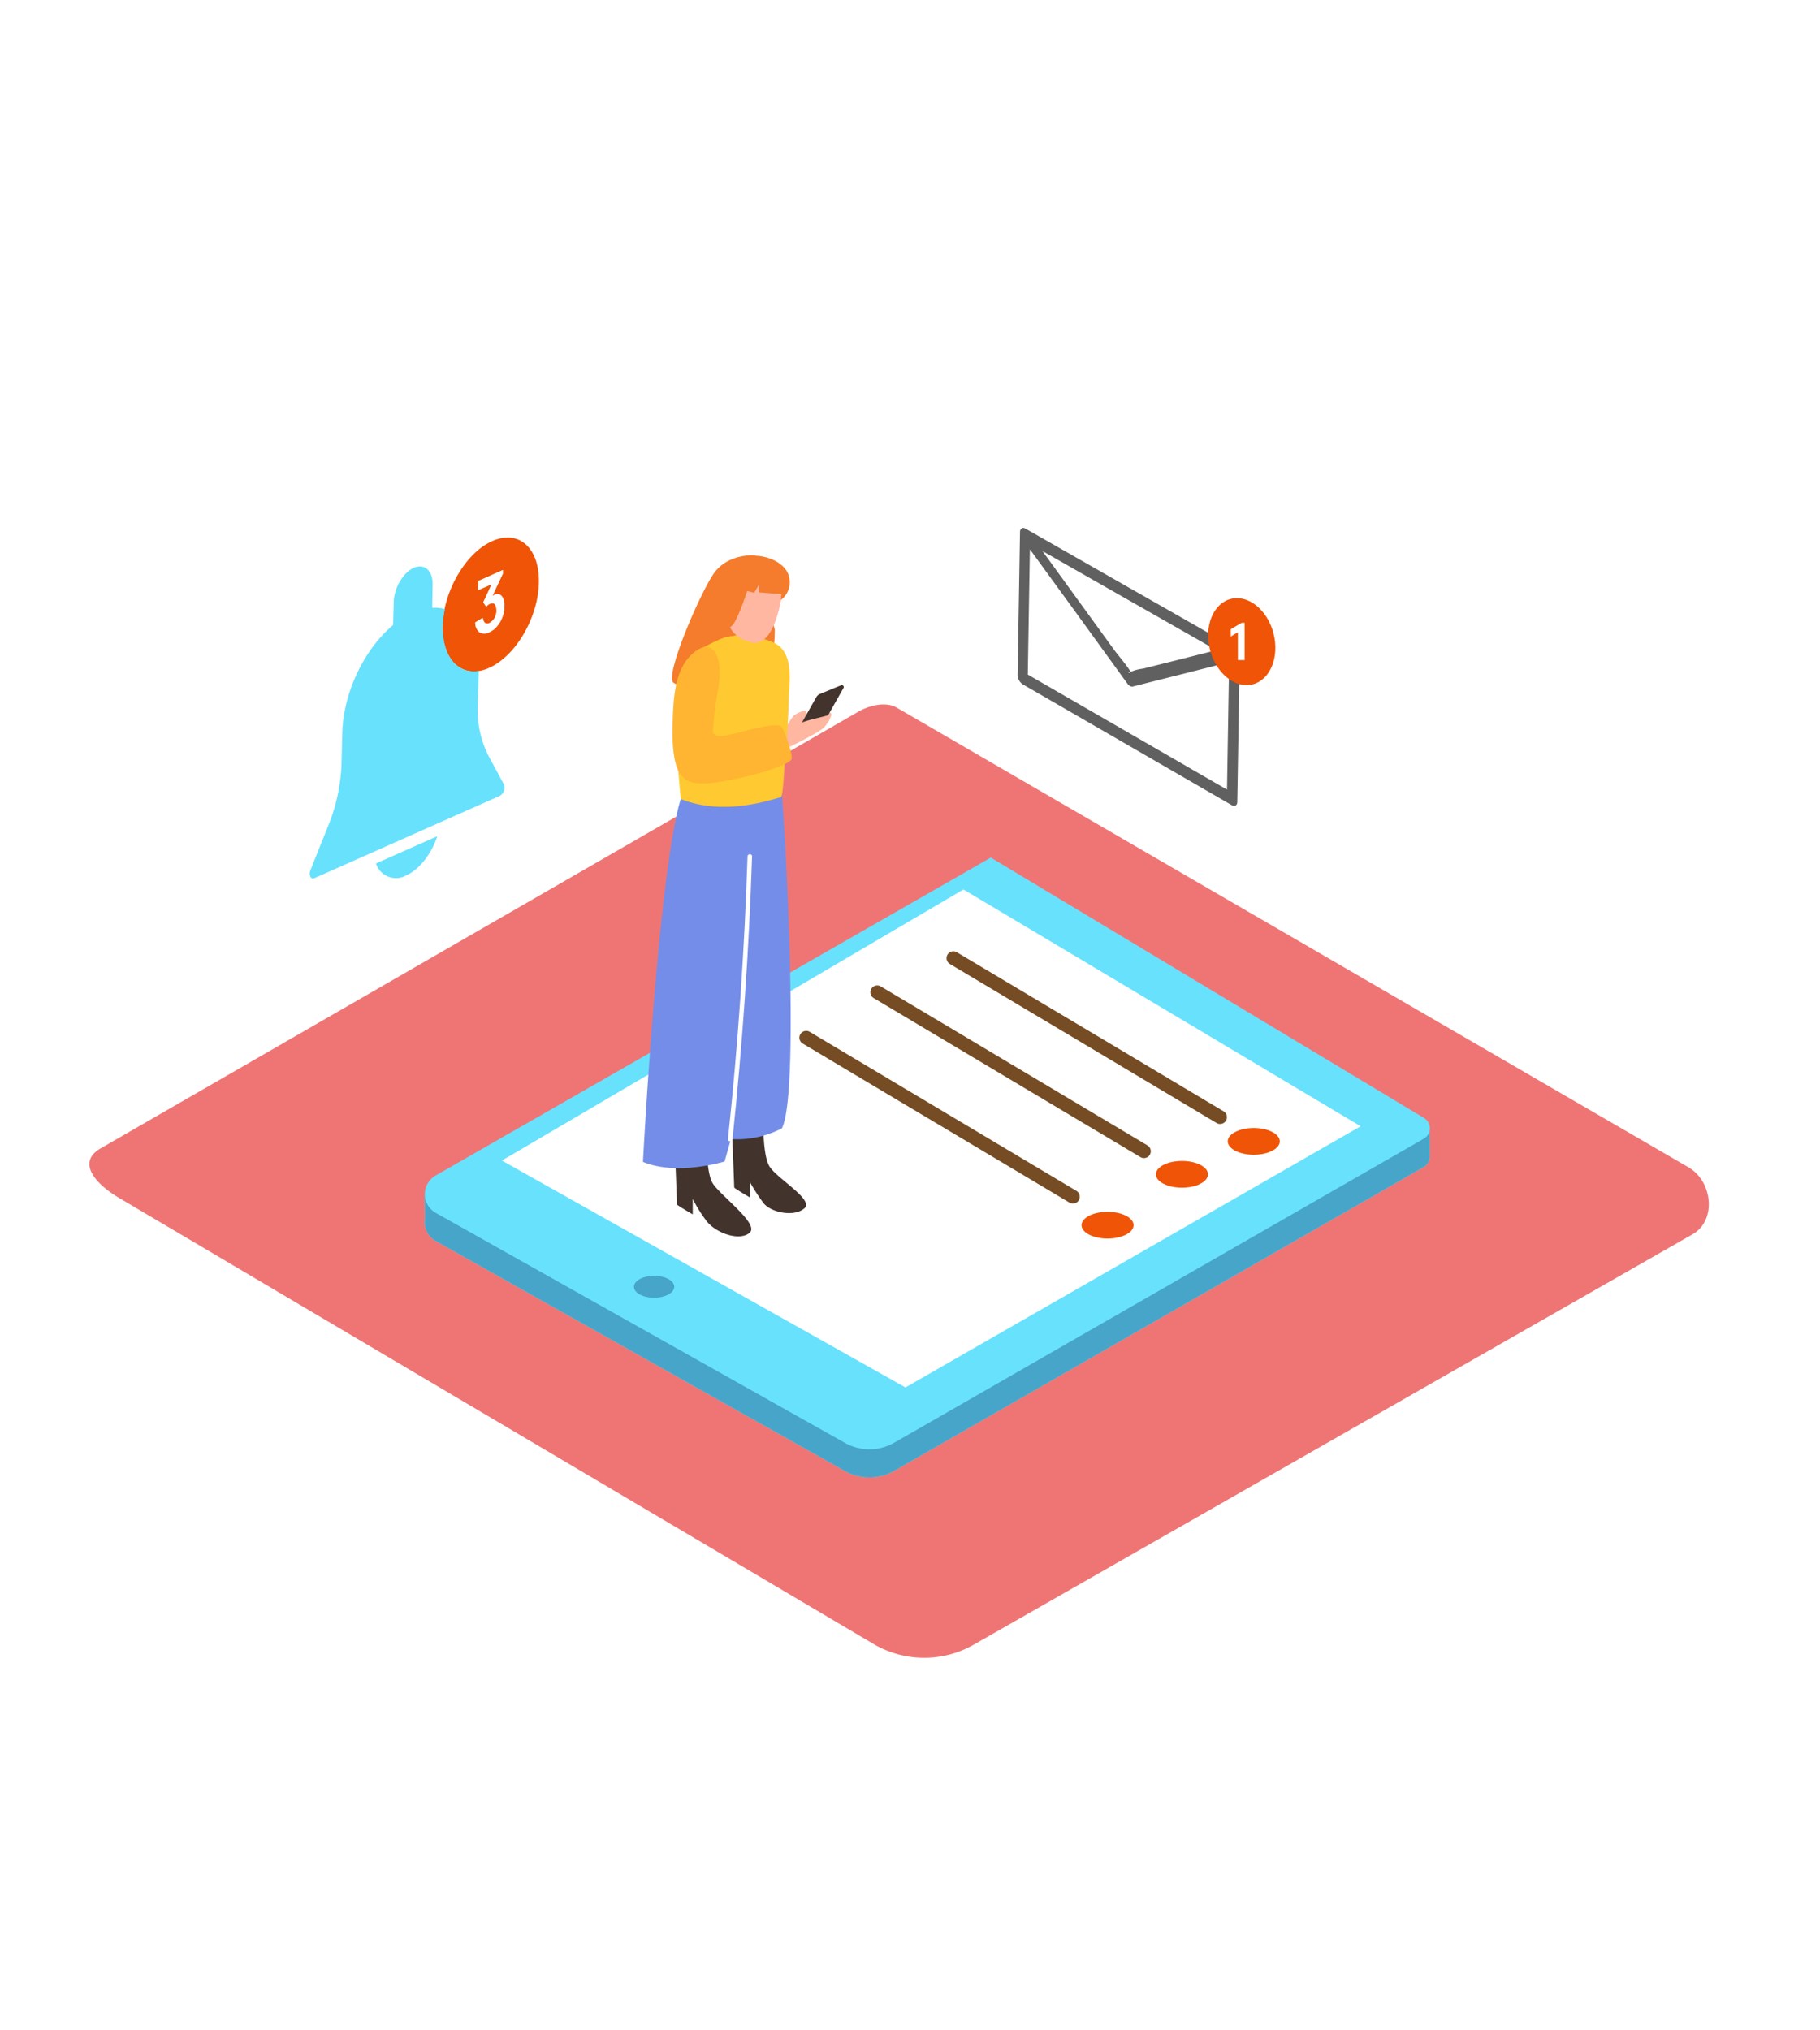 <svg id="Layer_2" data-name="Layer 2" xmlns="http://www.w3.org/2000/svg" xmlns:xlink="http://www.w3.org/1999/xlink" viewBox="0 0 400 300" data-imageid="voting-d" imageName="Notifications" class="illustrations_image" style="width: 269px;"><defs><linearGradient id="linear-gradient-12-12-12-12-12-12-12-12-12-12-12-12-12-12-12" x1="144.83" y1="213.63" x2="127.09" y2="239.89" gradientUnits="userSpaceOnUse"><stop offset="0" stop-color="#da2e81"/><stop offset="1" stop-color="#ef7575"/></linearGradient><linearGradient id="linear-gradient-2-12-12-12-12-12-12-12-12-12-12-12-12-12-12-12" x1="147.37" y1="205.63" x2="156.31" y2="195.52" gradientUnits="userSpaceOnUse"><stop offset="0" stop-color="#fff" stop-opacity="0"/><stop offset="1" stop-color="#ff6a00"/></linearGradient></defs><title>PP_</title><path d="M192.34,288.42l-165.77-98c-5.28-3-9.8-7.83-4.66-11L188.28,83.55c2.5-1.55,6.29-2.56,8.82-1.09l174,101c5.28,3.06,6.22,11.63.94,14.69L214.19,288.26A22,22,0,0,1,192.34,288.42Z" fill="#ef7575"/><path d="M105.37,187.94l-39.9,23.57s77.53,45.75,99.83,59L203.76,246" fill="url(#linear-gradient)"/><path d="M93.36,189.52l2.85,1.69,121.5-69.59L310,177.05l4.21-1.26,0,5a2.63,2.63,0,0,1-1.31,2.6L196.5,250.17a11,11,0,0,1-10.84,0l-89.9-50.53a4.7,4.7,0,0,1-2.33-5Z" fill="#68e1fd" class="target-color"/><path d="M93.36,189.52l2.85,1.69,121.5-69.59L310,177.05l4.21-1.26,0,5a2.63,2.63,0,0,1-1.31,2.6L196.5,250.17a11,11,0,0,1-10.84,0l-89.9-50.53a4.7,4.7,0,0,1-2.33-5Z" fill="#68e1fd" class="target-color"/><path d="M93.36,189.52l2.85,1.69,121.5-69.59L310,177.05l4.21-1.26,0,5a2.63,2.63,0,0,1-1.31,2.6L196.5,250.17a11,11,0,0,1-10.84,0l-89.9-50.53a4.7,4.7,0,0,1-2.33-5Z" fill="#124577" opacity="0.39"/><path d="M312.84,177.22,196.5,244a11,11,0,0,1-10.84,0l-89.9-50.53a4.72,4.72,0,0,1,0-8.21l122-69.86,95.18,57.2A2.64,2.64,0,0,1,312.84,177.22Z" fill="#68e1fd" class="target-color"/><polygon points="299.04 174.44 199 231.83 110.31 181.98 211.75 122.41 299.04 174.44" fill="#fff"/><ellipse cx="143.76" cy="209.71" rx="4.43" ry="2.41" fill="#124577" opacity="0.39"/><path d="M166,185a4.93,4.93,0,0,1-2.14-3.63l-29.67,19.05L153.25,211h0c.08-.36,23.54-18.5,23.54-18.5C169.86,188.83,172.35,189.55,166,185Z" opacity="0.32" fill="url(#linear-gradient-2)"/><path d="M171.91,88.18s2.1-3.75,2.68-4.08a6,6,0,0,1,2.46-1c.51.12,0,1.42,0,1.42s5-1.28,5.51-.9-.51,2.13-1.45,3.18-7.56,4.28-7.56,4.28Z" fill="#ffb7a2"/><path d="M182,84.12l3.39-6a.42.42,0,0,0-.52-.59l-4.67,1.91a1.61,1.61,0,0,0-.79.7l-3.15,5.57,0,0C178.16,85,180.11,84.68,182,84.12Z" fill="#42342d"/><path d="M166,49s-6.08-.6-9.25,4.15S146.07,75.48,148,76.95s12.33,3.17,17.42,1.7,4.86-13.35,4.86-13.35" fill="#f47c2c"/><path d="M167.77,171.48s-.33,9,1.32,11.74,9.87,7.32,7.7,9.25-7.29,1-9-1.16a42.66,42.66,0,0,1-3-4.65l0,3.41s-3.42-2-3.42-2.17-.79-20.34-.79-20.34" fill="#42342d"/><path d="M155.31,175.27s-.33,9,1.33,11.7,10.32,8.94,8.13,10.86-7.3.15-9.42-2.48a31.07,31.07,0,0,1-3.1-4.95l0,3.4s-3.45-2-3.45-2.17-.79-20.28-.79-20.28" fill="#42342d"/><path d="M171.63,99.36c.44,1.13,4.46,67.13.22,75.53a21.35,21.35,0,0,1-11.21,2.37l-1.39,4.92s-10.42,3.23-17.94.09c0,0,3.6-68.74,8.92-81.48" fill="#748de8"/><path d="M173.16,85.48q.14-2.72.23-5.45c.1-3.25.76-7.76-1.51-10.47-1.5-1.8-4-2.07-6-2.8A8,8,0,0,0,163,66.3a9.28,9.28,0,0,0-1.84.41c-2.25,0-5.22,1.87-7.29,2.87-1,.5-1.58,3.69-2.45,4.44-1.88,4.51-2.31,4.84-2.4,9.77a1,1,0,0,0-.13.25c-.48,1.52-.22,6.87.17,11.93,0,.1,0,.2,0,.3l0-.06c.18,2.31.39,4.55.56,6.32,7,2.8,14.86,1.83,22-.43.55-.17.81-7.94.9-8.84C172.83,90.67,173,88.07,173.16,85.48Z" fill="#ffc931"/><path d="M172,55.19c.3.16-1.14,14.26-6.81,12.94s-5.63-6-5.5-7.22,2.79-4.17,3.67-5.32S170.73,54.5,172,55.19Z" fill="#ffb7a2"/><path d="M173.41,53.7c-.73-3.55-7-6.26-12.8-3.53-3.61,1.7-7.16,11.52-3.16,13.51s3,1,3,1a4.84,4.84,0,0,1-.15-.74.66.66,0,0,1-.05-.31c0-.09,0-.18,0-.26s0-.13,0-.19a12.38,12.38,0,0,1,3-7.16c1.77-1.77,4.18-1.66,6.48-1.33a7.25,7.25,0,0,1,2.23.46l-.36,3.66A4.86,4.86,0,0,0,173.41,53.7Z" fill="#f47c2c"/><path d="M172.05,57.54l-5.23-.42V55.39l-1.07,1.82-1.53-.38s-2.6,8.06-3.81,7.88-1.74-4.16-1.28-6.24,2.95-6.09,7.11-6.11S173,53.73,172.05,57.54Z" fill="#f47c2c"/><path d="M164.57,87.35a49.65,49.65,0,0,1-6.16,1.38c-.67,0-1.47-.17-1.7-.8a1.79,1.79,0,0,1,0-.73,67.14,67.14,0,0,1,1.06-8.39c.38-2.48.81-5.87-.42-8.19-1.84-3.44-5.45-.19-6.81,1.91C148.25,76,148,81,147.86,85c-.54,13.64,2.79,14.22,7.39,14.08S173.87,95.47,174,93.6c.08-1.19-1-4.57-2.14-6.79C171.35,85.84,167.89,86.54,164.57,87.35Z" fill="#ffb531"/><path d="M164.29,115.14q-1,31.14-4.3,62.14c-.07.64.93.63,1,0q3.27-31,4.3-62.14C165.31,114.5,164.31,114.5,164.29,115.14Z" fill="#fff"/><path d="M272.1,70.11a2.24,2.24,0,0,1,.37,1.25l-.54,31.8c0,.73-.54,1.1-1.15.76l-46-26.59a2.55,2.55,0,0,1-1.13-2l.53-31.48a.86.86,0,0,1,.32-.75c.18-.17.47-.2.86,0l45.77,26.1.26.15A2.06,2.06,0,0,1,272.1,70.11Zm-2.43,30.36.47-28-21.2,5.35a.83.83,0,0,1-.58-.13,1.91,1.91,0,0,1-.58-.52L234.67,59.09l-8-11-.32-.41-.46,27.5,43.74,25.26m-2.32-30.63L229.14,48.06l.47.68q3.76,5.16,7.5,10.33l7.64,10.53c1.06,1.46,2.73,3.3,3.76,5l.1-.06a9.48,9.48,0,0,1,2.62-.66l7.6-1.91,8.5-2.14m-18.92,4.83-.06,0c-.14-.08-.24-.06-.29,0s-.06.1,0,.12.17,0,.36-.07" fill="#606060"/><ellipse cx="272.91" cy="67.94" rx="7.21" ry="9.69" transform="translate(-8.32 69.96) rotate(-14.39)" fill="#ef5407"/><path d="M272.89,63.82h.65V72h-1.48V65.89l-1.58.94v-1.6Z" fill="#fff"/><path d="M208.73,138.76l58.71,35a1.5,1.5,0,0,0,1.51-2.59l-58.71-35a1.5,1.5,0,0,0-1.51,2.59Z" fill="#754c24"/><path d="M192,146.26l58.71,35a1.5,1.5,0,0,0,1.51-2.59l-58.71-35a1.5,1.5,0,0,0-1.51,2.59Z" fill="#754c24"/><path d="M176.39,156.25l58.71,35a1.5,1.5,0,0,0,1.51-2.59l-58.71-35a1.5,1.5,0,0,0-1.51,2.59Z" fill="#754c24"/><ellipse cx="275.55" cy="177.76" rx="5.72" ry="2.94" fill="#ef5407"/><ellipse cx="259.77" cy="185" rx="5.72" ry="2.94" fill="#ef5407"/><ellipse cx="243.42" cy="196.18" rx="5.72" ry="2.94" fill="#ef5407"/><path d="M108.21,45.85c5.84-2.6,10.42,1.54,10.22,9.23s-5.09,16-10.93,18.63a9,9,0,0,1-2.34.7c-4.68.69-8.06-3.3-7.89-9.93a21,21,0,0,1,.43-3.69C99.06,54.28,103.3,48,108.21,45.85Zm1.63,17.92a6.84,6.84,0,0,0,1-3.43c.06-2.2-.8-3.28-2.24-2.64l-.38.2L110.51,53l0-.78-5.38,2.39-.05,2,3-1.33-1.86,4,.65.94a2.47,2.47,0,0,1,.82-.63c.87-.39,1.46.12,1.42,1.52a3,3,0,0,1-1.54,2.73c-.79.35-1.28,0-1.47-1.13l-1.64,1a2.72,2.72,0,0,0,.92,2.15,2.07,2.07,0,0,0,2.14,0,5.13,5.13,0,0,0,2.31-2.14" fill="#ef5407"/><g style="isolation:isolate"><path d="M110.53,52.2l0,.78L108.2,57.9l.38-.2c1.44-.64,2.3.44,2.24,2.64a6.84,6.84,0,0,1-1,3.43,5.13,5.13,0,0,1-2.31,2.14,2.07,2.07,0,0,1-2.14,0,2.72,2.72,0,0,1-.92-2.15l1.64-1c.2,1.11.68,1.48,1.47,1.13a3,3,0,0,0,1.54-2.73c0-1.4-.55-1.91-1.42-1.52a2.47,2.47,0,0,0-.82.63l-.65-.94,1.86-4-3,1.33.05-2Z" fill="#fff"/><path d="M90.95,51.72c2.36-1,4.21.63,4.13,3.74L95,60.51a8.83,8.83,0,0,1,2.76.28,21,21,0,0,0-.43,3.69c-.17,6.63,3.21,10.62,7.89,9.93q0,.12,0,.24L105,81.72a22.48,22.48,0,0,0,2.28,11.17l3.47,6.43a1.79,1.79,0,0,1,0,1.41,2,2,0,0,1-.95,1.13L69.13,119.91a.65.65,0,0,1-.91-.3,1.83,1.83,0,0,1,0-1.42l3.88-9.69A39.54,39.54,0,0,0,75.05,95L75.23,88C75.46,79,80.16,69.49,86.4,64.31l.13-5.06C86.6,56.15,88.59,52.77,90.95,51.72Z" fill="#68e1fd" class="target-color"/></g><path d="M96.11,110.71c-1.29,3.86-3.9,7.31-6.88,8.63a4.58,4.58,0,0,1-6.59-2.65Z" fill="#68e1fd" class="target-color"/></svg>